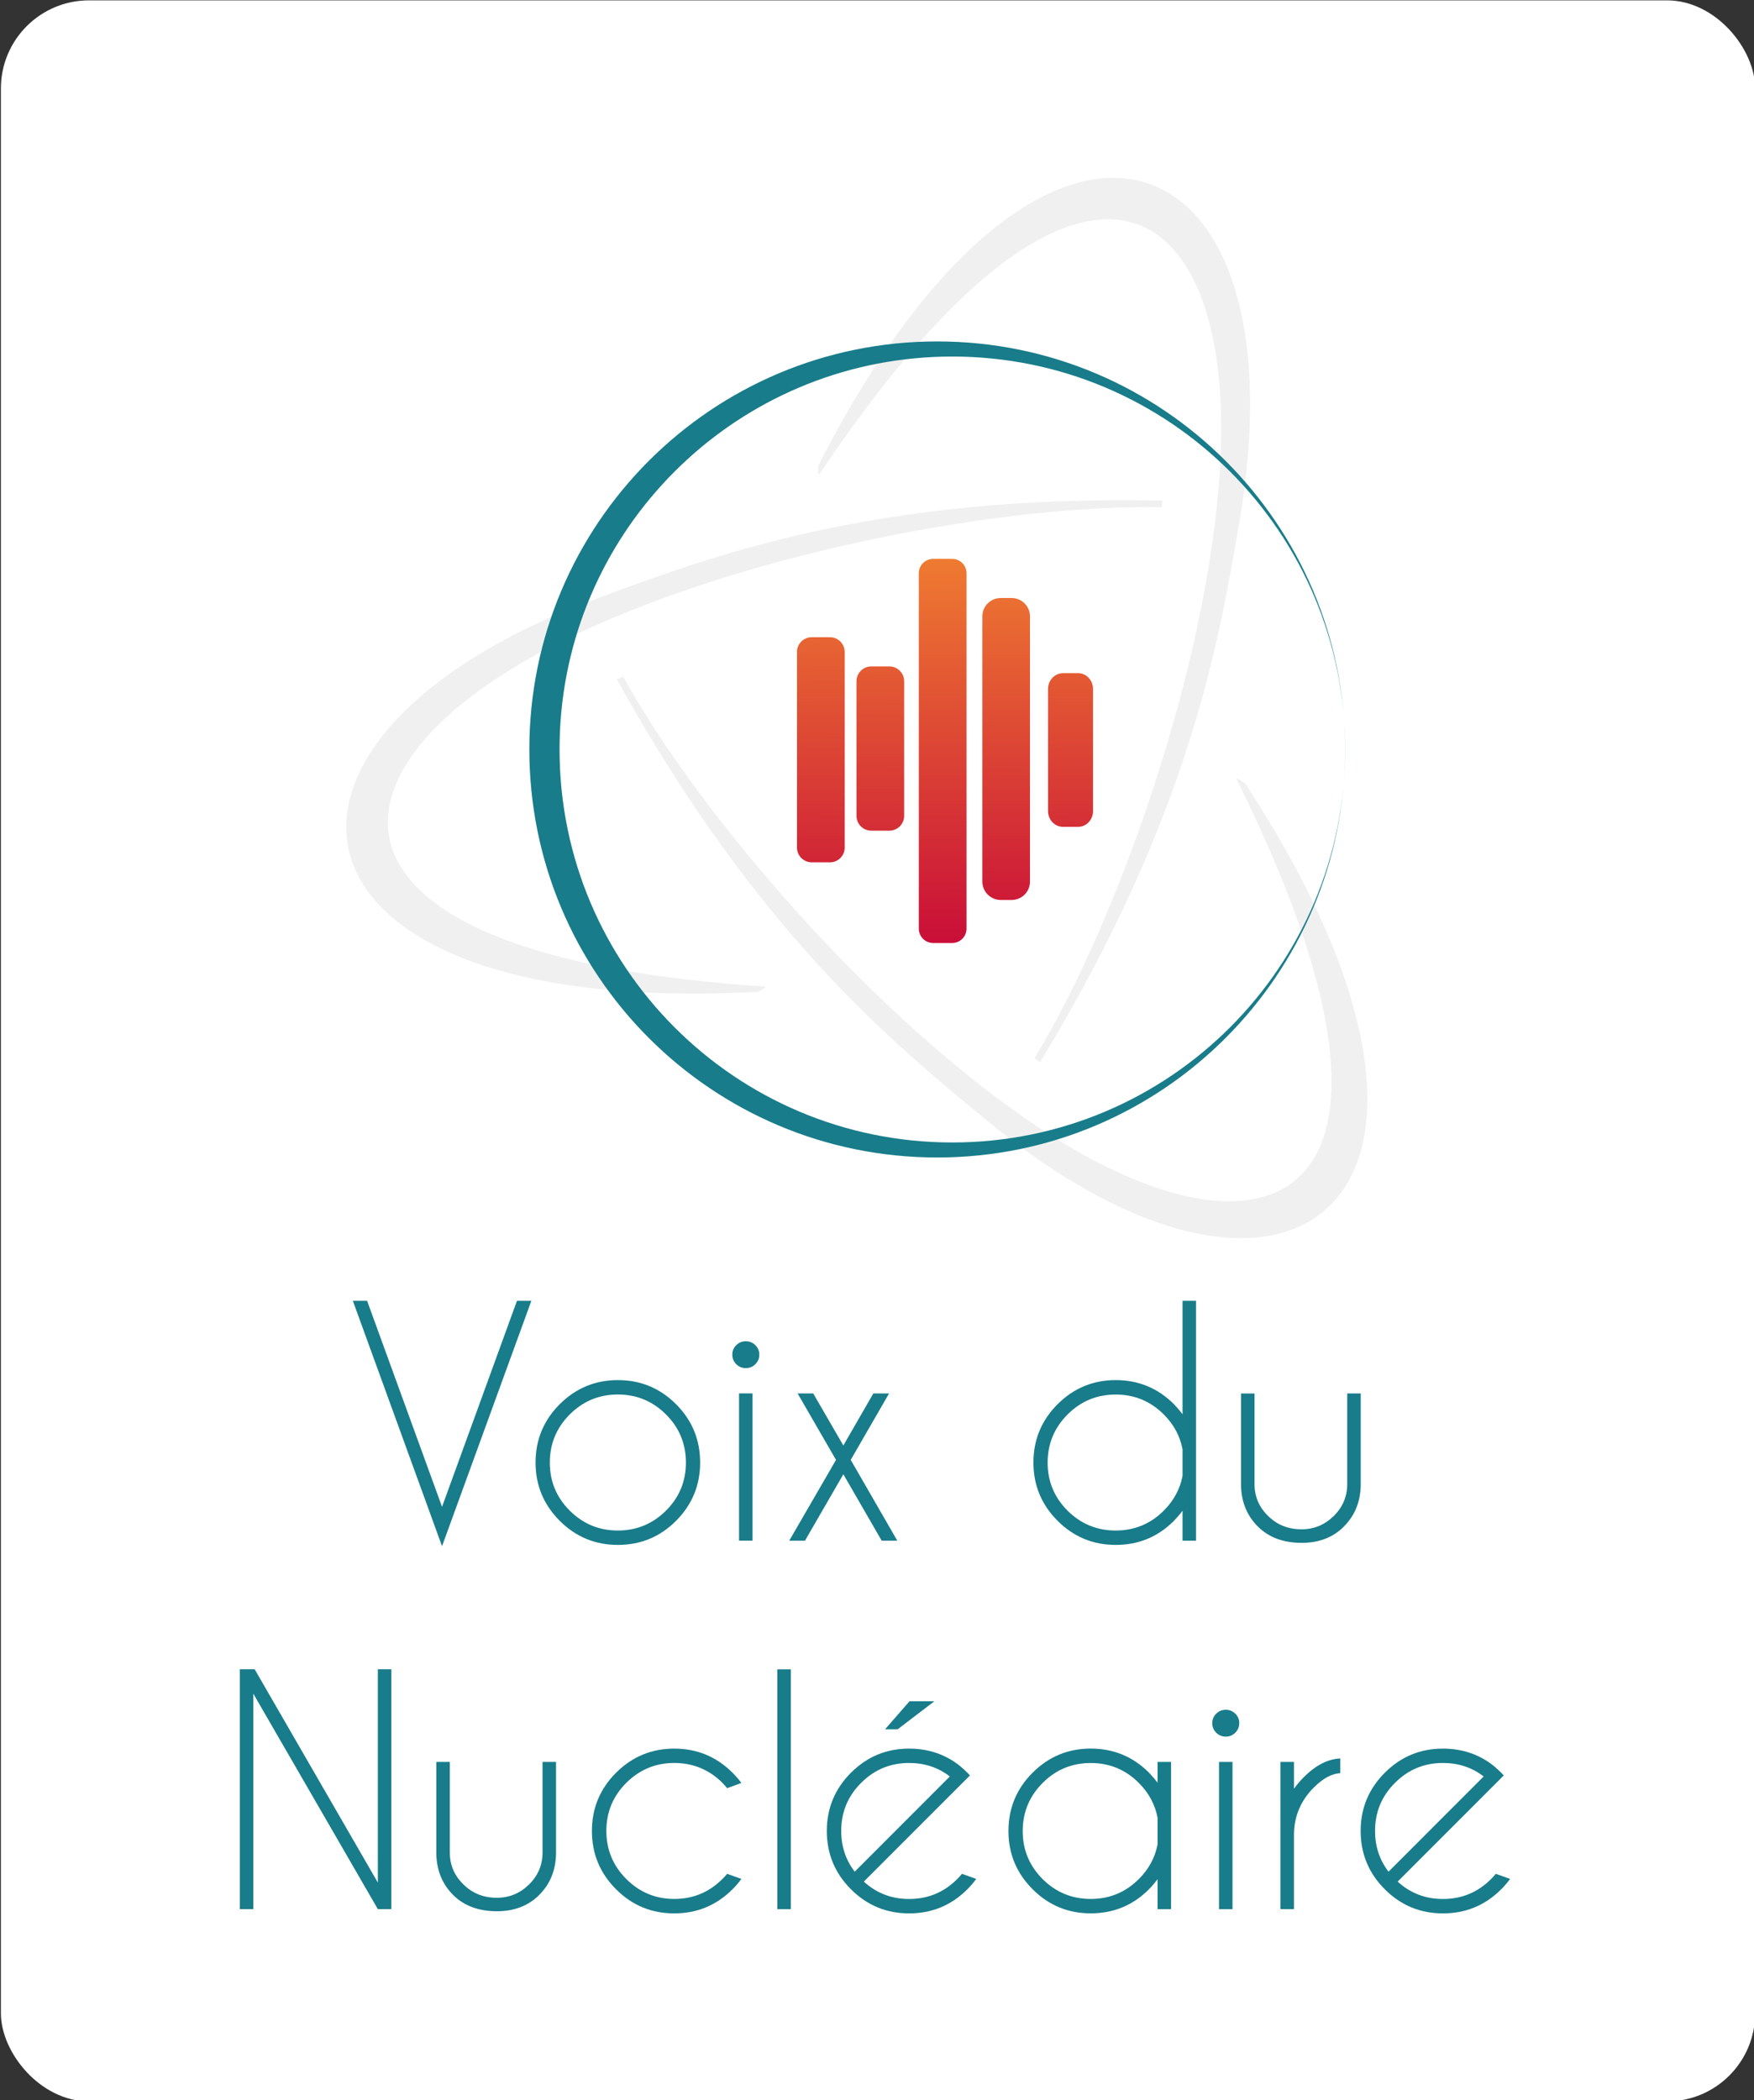 <?xml version="1.0" encoding="UTF-8" standalone="no"?>
<!-- Created with Inkscape (http://www.inkscape.org/) -->

<svg
   width="29.244mm"
   height="35mm"
   viewBox="0 0 29.244 35"
   version="1.1"
   id="svg3017"
   inkscape:version="1.1.2 (0a00cf5339, 2022-02-04)"
   sodipodi:docname="vdn.svg"
   xmlns:inkscape="http://www.inkscape.org/namespaces/inkscape"
   xmlns:sodipodi="http://sodipodi.sourceforge.net/DTD/sodipodi-0.dtd"
   xmlns:xlink="http://www.w3.org/1999/xlink"
   xmlns="http://www.w3.org/2000/svg"
   xmlns:svg="http://www.w3.org/2000/svg">
  <rect x="0" y="0" width="29.244" height="35" fill="#333333" stroke="none"/>
  <sodipodi:namedview
     id="namedview3019"
     pagecolor="#ffffff"
     bordercolor="#666666"
     borderopacity="1.0"
     inkscape:pageshadow="2"
     inkscape:pageopacity="1"
     inkscape:pagecheckerboard="true"
     inkscape:document-units="mm"
     showgrid="false"
     fit-margin-top="0"
     fit-margin-left="0"
     fit-margin-right="0"
     fit-margin-bottom="0"
     inkscape:zoom="3.1"
     inkscape:cx="81.451613"
     inkscape:cy="69.032258"
     inkscape:window-width="1920"
     inkscape:window-height="1025"
     inkscape:window-x="0"
     inkscape:window-y="0"
     inkscape:window-maximized="1"
     inkscape:current-layer="layer1"
     borderlayer="true"
     showguides="false" />
  <defs
     id="defs3014">
    <linearGradient
       inkscape:collect="always"
       id="VDN">
      <stop
         style="stop-color:#c90e38;stop-opacity:1"
         offset="0"
         id="stop4402" />
      <stop
         style="stop-color:#ef7b31;stop-opacity:1"
         offset="1"
         id="stop4404" />
    </linearGradient>
    <clipPath
       clipPathUnits="userSpaceOnUse"
       id="clipPath3410">
      <g
         inkscape:label="Clip"
         id="use3412"
         transform="translate(-7.6787992e-6,-2.2128932e-4)"
         style="clip-rule:evenodd;fill:#00ff00;fill-rule:nonzero;stroke-linecap:round;stroke-linejoin:round">
        <g
           id="g4694"
           transform="matrix(0.014,0,0,0.014,83.845,163.179)"
           style="clip-rule:evenodd;fill:#00ff00;fill-rule:nonzero;stroke-linecap:round;stroke-linejoin:round">
          <path
             d="m -317.257,613.922 h 29.064 c 12.969,0 23.488,10.519 23.488,23.489 v 312.211 c 0,12.97 -10.519,23.49 -23.488,23.49 h -29.064 c -12.992,0 -23.512,-10.52 -23.512,-23.49 v -312.211 c 0,-12.97 10.52,-23.489 23.512,-23.489 z"
             fill-rule="evenodd"
             fill="#ffffff"
             opacity="1"
             id="path4684"
             style="clip-rule:evenodd;fill:url(#linearGradient4698);fill-opacity:1;fill-rule:nonzero;stroke-linecap:round;stroke-linejoin:round" />
          <path
             d="m -222.159,660.48 h 28.76 c 13.062,0 23.652,10.592 23.652,23.652 v 214.69 c 0,13.06 -10.59,23.65 -23.652,23.65 h -28.76 c -13.062,0 -23.652,-10.59 -23.652,-23.65 v -214.69 c 0,-13.06 10.59,-23.652 23.652,-23.652 z"
             fill-rule="evenodd"
             fill="#ffffff"
             opacity="1"
             id="path4686"
             style="clip-rule:evenodd;fill:url(#linearGradient4700);fill-opacity:1;fill-rule:nonzero;stroke-linecap:round;stroke-linejoin:round" />
          <path
             d="m -123.446,488.921 h 30.206 c 12.666,0 22.929,10.263 22.929,22.929 v 566.872 c 0,12.67 -10.263,22.93 -22.929,22.93 h -30.206 c -12.666,0 -22.929,-10.26 -22.929,-22.93 V 511.85 c 0,-12.666 10.263,-22.929 22.929,-22.929 z"
             fill-rule="evenodd"
             fill="#ffffff"
             opacity="1"
             id="path4688"
             style="clip-rule:evenodd;fill:url(#linearGradient4702);fill-opacity:1;fill-rule:nonzero;stroke-linecap:round;stroke-linejoin:round" />
          <path
             d="M -15.585,551.363 H 1.765 c 16.21,0 29.34,13.132 29.34,29.343 v 423.056 c 0,16.21 -13.13,29.34 -29.34,29.34 H -15.585 c -16.22,0 -29.37,-13.13 -29.37,-29.34 V 580.706 c 0,-16.211 13.15,-29.343 29.37,-29.343 z"
             fill-rule="evenodd"
             fill="#ffffff"
             opacity="1"
             id="path4690"
             style="clip-rule:evenodd;fill:url(#linearGradient4704);fill-opacity:1;fill-rule:nonzero;stroke-linecap:round;stroke-linejoin:round" />
          <path
             d="m 83.635,671.322 h 24.28 c 13.14,0 23.77,11.27 23.77,25.17 v 194.75 c 0,13.92 -10.63,25.19 -23.77,25.19 H 83.635 c -13.13,0 -23.79,-11.27 -23.79,-25.19 v -194.75 c 0,-13.9 10.66,-25.17 23.79,-25.17 z"
             fill-rule="evenodd"
             fill="#ffffff"
             opacity="1"
             id="path4692"
             style="clip-rule:evenodd;fill:url(#linearGradient4706);fill-opacity:1;fill-rule:nonzero;stroke-linecap:round;stroke-linejoin:round" />
        </g>
      </g>
    </clipPath>
    <linearGradient
       inkscape:collect="always"
       xlink:href="#VDN"
       id="linearGradient3836"
       x1="97.883"
       y1="1105.101"
       x2="94.799"
       y2="487.264"
       gradientUnits="userSpaceOnUse"
       gradientTransform="matrix(0.014,0,0,0.014,83.845,163.179)" />
    <linearGradient
       inkscape:collect="always"
       xlink:href="#VDN"
       id="linearGradient3863"
       x1="-8.069"
       y1="1105.762"
       x2="-5.781"
       y2="485.619"
       gradientUnits="userSpaceOnUse"
       gradientTransform="matrix(0.014,0,0,0.014,83.845,163.179)" />
    <linearGradient
       inkscape:collect="always"
       xlink:href="#VDN"
       id="linearGradient4023"
       x1="-108.337"
       y1="1106.51"
       x2="-107.485"
       y2="485.215"
       gradientUnits="userSpaceOnUse"
       gradientTransform="matrix(0.014,0,0,0.014,83.845,163.179)" />
    <linearGradient
       inkscape:collect="always"
       xlink:href="#VDN"
       id="linearGradient4299"
       gradientUnits="userSpaceOnUse"
       x1="-212.383"
       y1="1106.158"
       x2="-204.327"
       y2="482.557"
       gradientTransform="matrix(0.014,0,0,0.014,83.845,163.179)" />
    <linearGradient
       inkscape:collect="always"
       xlink:href="#VDN"
       id="linearGradient4307"
       x1="-308.494"
       y1="1104.741"
       x2="-301.591"
       y2="488.056"
       gradientUnits="userSpaceOnUse"
       gradientTransform="matrix(0.014,0,0,0.014,83.845,163.179)" />
    <linearGradient
       inkscape:collect="always"
       xlink:href="#VDN"
       id="linearGradient4698"
       gradientUnits="userSpaceOnUse"
       x1="-308.494"
       y1="1104.741"
       x2="-301.591"
       y2="488.056" />
    <linearGradient
       inkscape:collect="always"
       xlink:href="#VDN"
       id="linearGradient4700"
       gradientUnits="userSpaceOnUse"
       x1="-212.383"
       y1="1106.158"
       x2="-204.327"
       y2="482.557" />
    <linearGradient
       inkscape:collect="always"
       xlink:href="#VDN"
       id="linearGradient4702"
       gradientUnits="userSpaceOnUse"
       x1="-108.337"
       y1="1106.51"
       x2="-107.485"
       y2="485.215" />
    <linearGradient
       inkscape:collect="always"
       xlink:href="#VDN"
       id="linearGradient4704"
       gradientUnits="userSpaceOnUse"
       x1="-8.069"
       y1="1105.762"
       x2="-5.781"
       y2="485.619" />
    <linearGradient
       inkscape:collect="always"
       xlink:href="#VDN"
       id="linearGradient4706"
       gradientUnits="userSpaceOnUse"
       x1="97.883"
       y1="1105.101"
       x2="94.799"
       y2="487.264" />
  </defs>
  <g
     inkscape:groupmode="layer"
     id="layer2"
     inkscape:label="Fond"
     sodipodi:insensitive="true">
    <rect
       style="fill:#ffffff;stroke-width:0.154;stroke-linejoin:round;stroke-miterlimit:10;paint-order:stroke fill markers"
       id="rect1023"
       width="29.248"
       height="35.016"
       x="0.015"
       y="0.006"
       ry="1.469" />
  </g>
  <g
     inkscape:label="Calque 1"
     inkscape:groupmode="layer"
     id="layer1"
     transform="translate(-66.115,-161.512)">
    <g
       id="g872"
       transform="matrix(0.745,0,0,0.745,20.251,44.15)">
      <path
         stroke="#1c7c86"
         fill-rule="evenodd"
         stroke-opacity="0"
         stroke-width="1"
         d="m 69.459,186.633 1.996,5.49 1.999,-5.49 H 73.132 l -1.677,4.609 -1.677,-4.609 z"
         fill="#ffffff"
         stroke-linecap="butt"
         opacity="1"
         stroke-linejoin="miter"
         id="path6-2-1-2-37-8-4"
         style="clip-rule:evenodd;fill:#187c8a;fill-opacity:1;stroke:none;stroke-width:0.484;stroke-miterlimit:4;stroke-dasharray:none;stroke-opacity:0" />
      <path
         stroke="#1c7c86"
         fill-rule="evenodd"
         stroke-opacity="0"
         stroke-width="1"
         d="m 74.088,188.947 c -0.36,0.36 -0.54,0.795 -0.54,1.305 0,0.508 0.18,0.941 0.54,1.302 0.36,0.36 0.794,0.54 1.302,0.54 0.51,0 0.944,-0.18 1.303,-0.54 0.359,-0.36 0.538,-0.794 0.538,-1.302 0,-0.51 -0.179,-0.945 -0.538,-1.305 -0.359,-0.36 -0.794,-0.54 -1.303,-0.54 -0.508,0 -0.941,0.18 -1.302,0.54 z m 1.302,-0.218 c 0.42,0 0.779,0.149 1.077,0.446 0.297,0.297 0.446,0.657 0.446,1.077 0,0.42 -0.149,0.779 -0.446,1.075 -0.298,0.296 -0.657,0.445 -1.077,0.445 -0.421,0 -0.779,-0.148 -1.077,-0.445 -0.297,-0.296 -0.446,-0.655 -0.446,-1.075 0,-0.42 0.149,-0.779 0.446,-1.077 0.298,-0.297 0.656,-0.446 1.077,-0.446 z"
         fill="#ffffff"
         stroke-linecap="butt"
         opacity="1"
         stroke-linejoin="miter"
         id="path8-7-2-45-4-0-2"
         style="clip-rule:evenodd;fill:#187c8a;fill-opacity:1;stroke:none;stroke-width:0.484;stroke-miterlimit:4;stroke-dasharray:none;stroke-opacity:0" />
      <path
         stroke="#1c7c86"
         fill-rule="evenodd"
         stroke-opacity="0"
         stroke-width="1"
         d="m 78.102,191.999 h 0.302 v -3.294 h -0.302 z m 0.151,-4.461 c -0.083,0 -0.154,0.029 -0.213,0.087 -0.059,0.058 -0.089,0.129 -0.089,0.212 0,0.085 0.03,0.156 0.089,0.215 0.059,0.058 0.13,0.087 0.213,0.087 0.083,0 0.154,-0.029 0.213,-0.087 0.06,-0.058 0.089,-0.13 0.089,-0.215 0,-0.083 -0.029,-0.153 -0.089,-0.212 -0.059,-0.058 -0.13,-0.087 -0.213,-0.087 z"
         fill="#ffffff"
         stroke-linecap="butt"
         opacity="1"
         stroke-linejoin="miter"
         id="path10-2-7-3-9-3-3"
         style="clip-rule:evenodd;fill:#187c8a;fill-opacity:1;stroke:none;stroke-width:0.484;stroke-miterlimit:4;stroke-dasharray:none;stroke-opacity:0" />
      <path
         stroke="#1c7c86"
         fill-rule="evenodd"
         stroke-opacity="0"
         stroke-width="1"
         d="m 81.107,188.706 -0.671,1.164 -0.674,-1.164 h -0.349 l 0.849,1.469 0.01,0.017 -0.01,0.017 -1.037,1.791 h 0.352 l 0.859,-1.486 0.859,1.486 h 0.349 l -1.033,-1.791 -0.01,-0.017 0.01,-0.017 0.848,-1.469 z"
         fill="#ffffff"
         stroke-linecap="butt"
         opacity="1"
         stroke-linejoin="miter"
         id="path12-4-3-6-8-5-1"
         style="clip-rule:evenodd;fill:#187c8a;fill-opacity:1;stroke:none;stroke-width:0.484;stroke-miterlimit:4;stroke-dasharray:none;stroke-opacity:0" />
      <path
         stroke="#1c7c86"
         fill-rule="evenodd"
         stroke-opacity="0"
         stroke-width="1"
         d="m 88.329,186.633 h -0.302 v 2.539 c -0.058,-0.078 -0.122,-0.153 -0.191,-0.225 -0.36,-0.36 -0.795,-0.54 -1.304,-0.54 -0.508,0 -0.941,0.18 -1.302,0.54 -0.36,0.36 -0.54,0.795 -0.54,1.305 0,0.508 0.18,0.941 0.54,1.302 0.36,0.36 0.794,0.54 1.302,0.54 0.51,0 0.945,-0.18 1.304,-0.54 0.069,-0.072 0.133,-0.147 0.191,-0.225 v 0.671 h 0.302 z m -0.721,4.693 c -0.297,0.297 -0.656,0.446 -1.077,0.446 -0.42,0 -0.779,-0.148 -1.077,-0.444 -0.297,-0.297 -0.446,-0.655 -0.446,-1.075 0,-0.42 0.149,-0.779 0.446,-1.077 0.297,-0.297 0.656,-0.446 1.077,-0.446 0.42,0 0.779,0.149 1.077,0.446 0.224,0.224 0.363,0.483 0.419,0.778 v 0.597 c -0.056,0.293 -0.196,0.551 -0.419,0.775 z"
         fill="#ffffff"
         stroke-linecap="butt"
         opacity="1"
         stroke-linejoin="miter"
         id="path14-2-0-8-0-2-1-1"
         style="clip-rule:evenodd;fill:#187c8a;fill-opacity:1;stroke:none;stroke-width:0.551;stroke-miterlimit:4;stroke-dasharray:none;stroke-opacity:0" />
      <path
         stroke="#1c7c86"
         fill-rule="evenodd"
         stroke-opacity="0"
         stroke-width="1"
         d="m 91.639,191.681 c 0.244,-0.243 0.369,-0.551 0.376,-0.922 v -2.053 h -0.302 v 2.026 c 0,0.279 -0.101,0.518 -0.303,0.716 -0.202,0.198 -0.442,0.297 -0.719,0.297 -0.298,0 -0.547,-0.099 -0.748,-0.298 -0.204,-0.197 -0.305,-0.435 -0.305,-0.714 v -2.026 h -0.302 v 2.053 c 0.007,0.371 0.132,0.679 0.376,0.922 0.244,0.244 0.571,0.366 0.982,0.366 0.387,0 0.702,-0.122 0.946,-0.366 z"
         fill="#ffffff"
         stroke-linecap="butt"
         opacity="1"
         stroke-linejoin="miter"
         id="path16-2-8-6-4-5-5"
         style="clip-rule:evenodd;fill:#187c8a;fill-opacity:1;stroke:none;stroke-width:0.484;stroke-miterlimit:4;stroke-dasharray:none;stroke-opacity:0" />
    </g>
    <g
       id="g883"
       transform="matrix(0.745,0,0,0.745,18.116,44.15)">
      <path
         stroke="#1c7c86"
         fill-rule="evenodd"
         stroke-opacity="0"
         stroke-width="1"
         d="m 69.795,200.242 h 0.302 v -4.82 l 2.787,4.82 h 0.302 v -5.367 h -0.302 v 4.773 l -2.757,-4.773 h -0.332 z"
         fill="#ffffff"
         stroke-linecap="butt"
         opacity="1"
         stroke-linejoin="miter"
         id="path18-0-5-66-9-7-5"
         style="clip-rule:evenodd;fill:#187c8a;fill-opacity:1;stroke:none;stroke-width:0.484;stroke-miterlimit:4;stroke-dasharray:none;stroke-opacity:0" />
      <path
         stroke="#1c7c86"
         fill-rule="evenodd"
         stroke-opacity="0"
         stroke-width="1"
         d="m 76.496,199.924 c 0.244,-0.244 0.369,-0.551 0.376,-0.922 v -2.053 h -0.302 v 2.026 c 0,0.279 -0.101,0.518 -0.303,0.716 -0.202,0.198 -0.442,0.297 -0.719,0.297 -0.298,0 -0.547,-0.099 -0.748,-0.299 -0.204,-0.196 -0.305,-0.435 -0.305,-0.714 v -2.026 h -0.302 v 2.053 c 0.007,0.371 0.132,0.679 0.375,0.922 0.244,0.244 0.571,0.365 0.983,0.365 0.387,0 0.702,-0.122 0.946,-0.365 z"
         fill="#ffffff"
         stroke-linecap="butt"
         opacity="1"
         stroke-linejoin="miter"
         id="path20-5-6-4-1-9-4"
         style="clip-rule:evenodd;fill:#187c8a;fill-opacity:1;stroke:none;stroke-width:0.484;stroke-miterlimit:4;stroke-dasharray:none;stroke-opacity:0" />
      <path
         stroke="#1c7c86"
         fill-rule="evenodd"
         stroke-opacity="0"
         stroke-width="1"
         d="m 80.594,199.568 c -0.297,0.298 -0.657,0.446 -1.077,0.446 -0.418,0 -0.776,-0.149 -1.073,-0.446 -0.297,-0.297 -0.446,-0.656 -0.446,-1.076 0,-0.42 0.149,-0.779 0.446,-1.075 0.297,-0.296 0.655,-0.445 1.073,-0.445 0.42,0 0.779,0.148 1.077,0.443 0.038,0.04 0.074,0.081 0.107,0.121 l 0.319,-0.117 c -0.058,-0.079 -0.124,-0.154 -0.198,-0.228 -0.36,-0.36 -0.795,-0.54 -1.305,-0.54 -0.508,0 -0.941,0.18 -1.302,0.54 -0.36,0.36 -0.54,0.794 -0.54,1.302 0,0.51 0.18,0.945 0.54,1.304 0.36,0.361 0.794,0.54 1.302,0.54 0.51,0 0.945,-0.18 1.305,-0.54 0.074,-0.073 0.14,-0.151 0.198,-0.231 l -0.319,-0.114 c -0.033,0.04 -0.069,0.08 -0.107,0.117 z"
         fill="#ffffff"
         stroke-linecap="butt"
         opacity="1"
         stroke-linejoin="miter"
         id="path22-6-7-0-7-3-6"
         style="clip-rule:evenodd;fill:#187c8a;fill-opacity:1;stroke:none;stroke-width:0.484;stroke-miterlimit:4;stroke-dasharray:none;stroke-opacity:0" />
      <path
         stroke="#1c7c86"
         fill-rule="evenodd"
         stroke-opacity="0"
         stroke-width="1"
         d="m 81.825,200.243 h 0.302 v -5.366 h -0.302 z"
         fill="#ffffff"
         stroke-linecap="butt"
         opacity="1"
         stroke-linejoin="miter"
         id="path24-1-1-1-2-8-9-1"
         style="clip-rule:evenodd;fill:#187c8a;fill-opacity:1;stroke:none;stroke-width:0.484;stroke-miterlimit:4;stroke-dasharray:none;stroke-opacity:0" />
      <path
         stroke="#1c7c86"
         fill-rule="evenodd"
         stroke-opacity="0"
         stroke-width="1"
         d="m 85.907,197.479 0.228,-0.228 c -0.018,-0.02 -0.037,-0.04 -0.057,-0.06 -0.054,-0.054 -0.107,-0.103 -0.161,-0.148 -0.326,-0.262 -0.708,-0.392 -1.144,-0.392 -0.508,0 -0.941,0.18 -1.301,0.54 -0.36,0.36 -0.54,0.794 -0.54,1.302 0,0.51 0.18,0.945 0.54,1.304 0.36,0.361 0.794,0.54 1.301,0.54 0.51,0 0.945,-0.179 1.305,-0.54 0.074,-0.074 0.14,-0.151 0.198,-0.231 l -0.319,-0.114 c -0.033,0.04 -0.069,0.08 -0.107,0.117 -0.297,0.298 -0.657,0.446 -1.077,0.446 -0.391,0 -0.729,-0.13 -1.013,-0.389 z m -2.351,1.925 c -0.201,-0.262 -0.302,-0.566 -0.302,-0.912 0,-0.42 0.149,-0.779 0.446,-1.075 0.297,-0.297 0.655,-0.445 1.073,-0.445 0.347,0 0.651,0.1 0.912,0.302 z m 1.227,-3.813 -0.547,0.627 h 0.282 l 0.822,-0.627 z"
         fill="#ffffff"
         stroke-linecap="butt"
         opacity="1"
         stroke-linejoin="miter"
         id="path26-4-3-34-8-5-8"
         style="clip-rule:evenodd;fill:#187c8a;fill-opacity:1;stroke:none;stroke-width:0.484;stroke-miterlimit:4;stroke-dasharray:none;stroke-opacity:0" />
      <path
         stroke="#1c7c86"
         fill-rule="evenodd"
         stroke-opacity="0"
         stroke-width="1"
         d="m 90.636,196.949 h -0.302 v 0.466 c -0.058,-0.078 -0.122,-0.153 -0.191,-0.225 -0.36,-0.36 -0.795,-0.54 -1.304,-0.54 -0.508,0 -0.941,0.18 -1.302,0.54 -0.36,0.36 -0.54,0.795 -0.54,1.305 0,0.508 0.18,0.941 0.54,1.301 0.36,0.361 0.794,0.54 1.302,0.54 0.51,0 0.945,-0.179 1.304,-0.54 0.069,-0.071 0.133,-0.146 0.191,-0.224 v 0.671 h 0.302 z m -0.721,2.619 c -0.297,0.298 -0.656,0.446 -1.076,0.446 -0.42,0 -0.78,-0.148 -1.077,-0.444 -0.297,-0.297 -0.446,-0.654 -0.446,-1.075 0,-0.42 0.149,-0.779 0.446,-1.076 0.297,-0.298 0.656,-0.446 1.077,-0.446 0.42,0 0.779,0.148 1.076,0.446 0.224,0.223 0.363,0.483 0.419,0.778 v 0.597 c -0.056,0.293 -0.195,0.551 -0.419,0.775 z"
         fill="#ffffff"
         stroke-linecap="butt"
         opacity="1"
         stroke-linejoin="miter"
         id="path28-6-6-8-4-7-9"
         style="clip-rule:evenodd;fill:#187c8a;fill-opacity:1;stroke:none;stroke-width:0.484;stroke-miterlimit:4;stroke-dasharray:none;stroke-opacity:0" />
      <path
         stroke="#1c7c86"
         fill-rule="evenodd"
         stroke-opacity="0"
         stroke-width="1"
         d="m 91.709,200.243 h 0.302 v -3.294 h -0.302 z m 0.151,-4.461 c -0.083,0 -0.153,0.029 -0.213,0.087 -0.059,0.058 -0.089,0.128 -0.089,0.211 0,0.085 0.029,0.157 0.089,0.215 0.059,0.059 0.13,0.088 0.213,0.088 0.083,0 0.154,-0.029 0.213,-0.088 0.059,-0.058 0.089,-0.129 0.089,-0.215 0,-0.083 -0.029,-0.153 -0.089,-0.211 -0.059,-0.058 -0.13,-0.087 -0.213,-0.087 z"
         fill="#ffffff"
         stroke-linecap="butt"
         opacity="1"
         stroke-linejoin="miter"
         id="path30-2-2-9-7-3-1"
         style="clip-rule:evenodd;fill:#187c8a;fill-opacity:1;stroke:none;stroke-width:0.484;stroke-miterlimit:4;stroke-dasharray:none;stroke-opacity:0" />
      <path
         stroke="#1c7c86"
         fill-rule="evenodd"
         stroke-opacity="0"
         stroke-width="1"
         d="m 93.085,200.242 h 0.302 V 198.542 c 0.011,-0.398 0.16,-0.739 0.446,-1.023 0.203,-0.203 0.4,-0.309 0.59,-0.319 v -0.329 c -0.28,0.013 -0.553,0.153 -0.818,0.42 -0.083,0.083 -0.155,0.169 -0.218,0.258 v -0.6 h -0.302 z"
         fill="#ffffff"
         stroke-linecap="butt"
         opacity="1"
         stroke-linejoin="miter"
         id="path32-6-4-1-86-1-9"
         style="clip-rule:evenodd;fill:#187c8a;fill-opacity:1;stroke:none;stroke-width:0.484;stroke-miterlimit:4;stroke-dasharray:none;stroke-opacity:0" />
      <path
         stroke="#1c7c86"
         fill-rule="evenodd"
         stroke-opacity="0"
         stroke-width="1"
         d="m 97.854,197.479 0.228,-0.228 c -0.018,-0.02 -0.037,-0.04 -0.057,-0.06 -0.054,-0.054 -0.107,-0.103 -0.161,-0.148 -0.326,-0.262 -0.708,-0.392 -1.144,-0.392 -0.508,0 -0.941,0.18 -1.301,0.54 -0.36,0.36 -0.54,0.794 -0.54,1.302 0,0.51 0.18,0.945 0.54,1.304 0.36,0.361 0.793,0.54 1.301,0.54 0.51,0 0.945,-0.179 1.305,-0.54 0.074,-0.074 0.14,-0.151 0.198,-0.231 l -0.319,-0.114 c -0.033,0.04 -0.069,0.08 -0.107,0.117 -0.297,0.298 -0.656,0.446 -1.077,0.446 -0.391,0 -0.729,-0.13 -1.013,-0.389 z m -2.351,1.925 c -0.202,-0.262 -0.302,-0.566 -0.302,-0.912 0,-0.42 0.149,-0.779 0.446,-1.075 0.297,-0.297 0.655,-0.445 1.073,-0.445 0.347,0 0.651,0.1 0.912,0.302 z"
         fill="#ffffff"
         stroke-linecap="butt"
         opacity="1"
         stroke-linejoin="miter"
         id="path34-6-0-6-2-3-8-4"
         style="clip-rule:evenodd;fill:#187c8a;fill-opacity:1;stroke:none;stroke-width:0.484;stroke-miterlimit:4;stroke-dasharray:none;stroke-opacity:0" />
    </g>
    <g
       id="g894"
       transform="matrix(0.745,0,0,0.745,20.499,44.15)">
      <path
         d="m 79.546,167.943 c 5.018,-9.848 10.936,-7.559 9.418,1.28 -0.463,2.695 -1.11,6.567 -4.461,12.076 l -0.121,-0.095 c 1.839,-3.013 3.888,-8.763 4.151,-13.204 0.14,-2.356 -0.27,-4.296 -1.303,-5.137 -1.391,-1.132 -3.984,-0.199 -7.648,5.257 -0.065,0.097 -0.037,-0.061 -0.037,-0.177"
         fill-rule="evenodd"
         fill="#ffffff"
         opacity="1"
         id="path36-5-0-1-6-3-0"
         style="clip-rule:evenodd;fill:#efefef;fill-opacity:0.933;stroke-width:0.014;stroke-linecap:round;stroke-linejoin:round" />
      <path
         d="m 78.183,179.721 c -11.037,0.601 -12.027,-5.666 -3.619,-8.789 2.563,-0.952 6.237,-2.336 12.684,-2.202 l -0.022,0.153 c -3.528,-0.079 -9.53,1.035 -13.503,3.035 -2.109,1.061 -3.581,2.389 -3.79,3.705 -0.281,1.771 1.828,3.546 8.385,3.977 0.116,0.008 -0.034,0.062 -0.134,0.121"
         fill-rule="evenodd"
         fill="#ffffff"
         opacity="1"
         id="path38-7-2-3-8-1-6"
         style="clip-rule:evenodd;fill:#efefef;fill-opacity:0.933;stroke-width:0.014;stroke-linecap:round;stroke-linejoin:round" />
      <path
         d="m 89.09,175.05 c 6.062,9.242 1.14,13.245 -5.783,7.543 -2.111,-1.739 -5.152,-4.221 -8.273,-9.863 l 0.143,-0.058 c 1.704,3.091 5.68,7.722 9.406,10.154 1.977,1.29 3.865,1.897 5.107,1.417 1.673,-0.646 2.149,-3.361 -0.772,-9.248 -0.051,-0.104 0.071,-0.002 0.172,0.056"
         fill-rule="evenodd"
         fill="#ffffff"
         opacity="1"
         id="path40-2-1-5-9-5-3"
         style="clip-rule:evenodd;fill:#efefef;fill-opacity:0.933;stroke-width:0.014;stroke-linecap:round;stroke-linejoin:round" />
      <path
         d="m 82.203,165.171 c -5.042,0 -9.127,4.085 -9.127,9.126 0,5.042 4.085,9.13 9.127,9.13 5.042,0 9.13,-4.088 9.13,-9.13 0,-5.042 -4.089,-9.126 -9.13,-9.126 z m 0.338,0.338 c 4.855,0 8.793,3.934 8.793,8.789 0,4.855 -3.937,8.793 -8.793,8.793 -4.856,0 -8.789,-3.937 -8.789,-8.793 0,-0.285 0.013,-0.567 0.04,-0.846 0.426,-4.458 4.179,-7.943 8.749,-7.943 z"
         fill-rule="evenodd"
         fill="#ffffff"
         opacity="1"
         id="path42-2-6-9-1-1-7"
         style="clip-rule:evenodd;fill:#187c8a;fill-opacity:1;stroke-width:0.014;stroke-linecap:round;stroke-linejoin:round" />
      <path
         d="m 79.396,171.788 h 0.408 c 0.182,0 0.329,0.148 0.329,0.329 v 4.378 c 0,0.182 -0.148,0.329 -0.329,0.329 h -0.408 c -0.182,0 -0.33,-0.148 -0.33,-0.329 v -4.378 c 0,-0.182 0.148,-0.329 0.33,-0.329 z"
         fill-rule="evenodd"
         fill="#ffffff"
         opacity="1"
         id="path4869-4-6-8"
         style="clip-rule:evenodd;fill:url(#linearGradient4307);fill-opacity:1;fill-rule:nonzero;stroke-width:0.014;stroke-linecap:round;stroke-linejoin:round" />
      <path
         d="m 80.729,172.441 h 0.403 c 0.183,0 0.332,0.149 0.332,0.332 v 3.011 c 0,0.183 -0.149,0.332 -0.332,0.332 H 80.729 c -0.183,0 -0.332,-0.149 -0.332,-0.332 v -3.011 c 0,-0.183 0.149,-0.332 0.332,-0.332 z"
         fill-rule="evenodd"
         fill="#ffffff"
         opacity="1"
         id="path4871-4-7-6"
         style="clip-rule:evenodd;fill:url(#linearGradient4299);fill-opacity:1;fill-rule:nonzero;stroke-width:0.014;stroke-linecap:round;stroke-linejoin:round" />
      <path
         d="m 82.114,170.035 h 0.424 c 0.178,0 0.322,0.144 0.322,0.322 v 7.95 c 0,0.178 -0.144,0.322 -0.322,0.322 h -0.424 c -0.178,0 -0.322,-0.144 -0.322,-0.322 V 170.357 c 0,-0.178 0.144,-0.322 0.322,-0.322 z"
         fill-rule="evenodd"
         fill="#ffffff"
         opacity="1"
         id="path4873-8-7-7"
         style="clip-rule:evenodd;fill:url(#linearGradient4023);fill-opacity:1;fill-rule:nonzero;stroke-width:0.014;stroke-linecap:round;stroke-linejoin:round" />
      <path
         d="m 83.626,170.911 h 0.243 c 0.227,0 0.411,0.184 0.411,0.411 v 5.933 c 0,0.227 -0.184,0.411 -0.411,0.411 H 83.626 c -0.227,0 -0.412,-0.184 -0.412,-0.411 v -5.933 c 0,-0.227 0.184,-0.411 0.412,-0.411 z"
         fill-rule="evenodd"
         fill="#ffffff"
         opacity="1"
         id="path4875-7-2-9"
         style="clip-rule:evenodd;fill:url(#linearGradient3863);fill-opacity:1;fill-rule:nonzero;stroke-width:0.014;stroke-linecap:round;stroke-linejoin:round" />
      <path
         d="m 85.018,172.593 h 0.34 c 0.184,0 0.333,0.158 0.333,0.353 v 2.731 c 0,0.195 -0.149,0.353 -0.333,0.353 h -0.34 c -0.184,0 -0.334,-0.158 -0.334,-0.353 v -2.731 c 0,-0.195 0.149,-0.353 0.334,-0.353 z"
         fill-rule="evenodd"
         fill="#ffffff"
         opacity="1"
         id="path4877-9-5-7"
         style="clip-rule:evenodd;fill:url(#linearGradient3836);fill-opacity:1;fill-rule:nonzero;stroke-width:0.014;stroke-linecap:round;stroke-linejoin:round" />
    </g>
  </g>
</svg>
